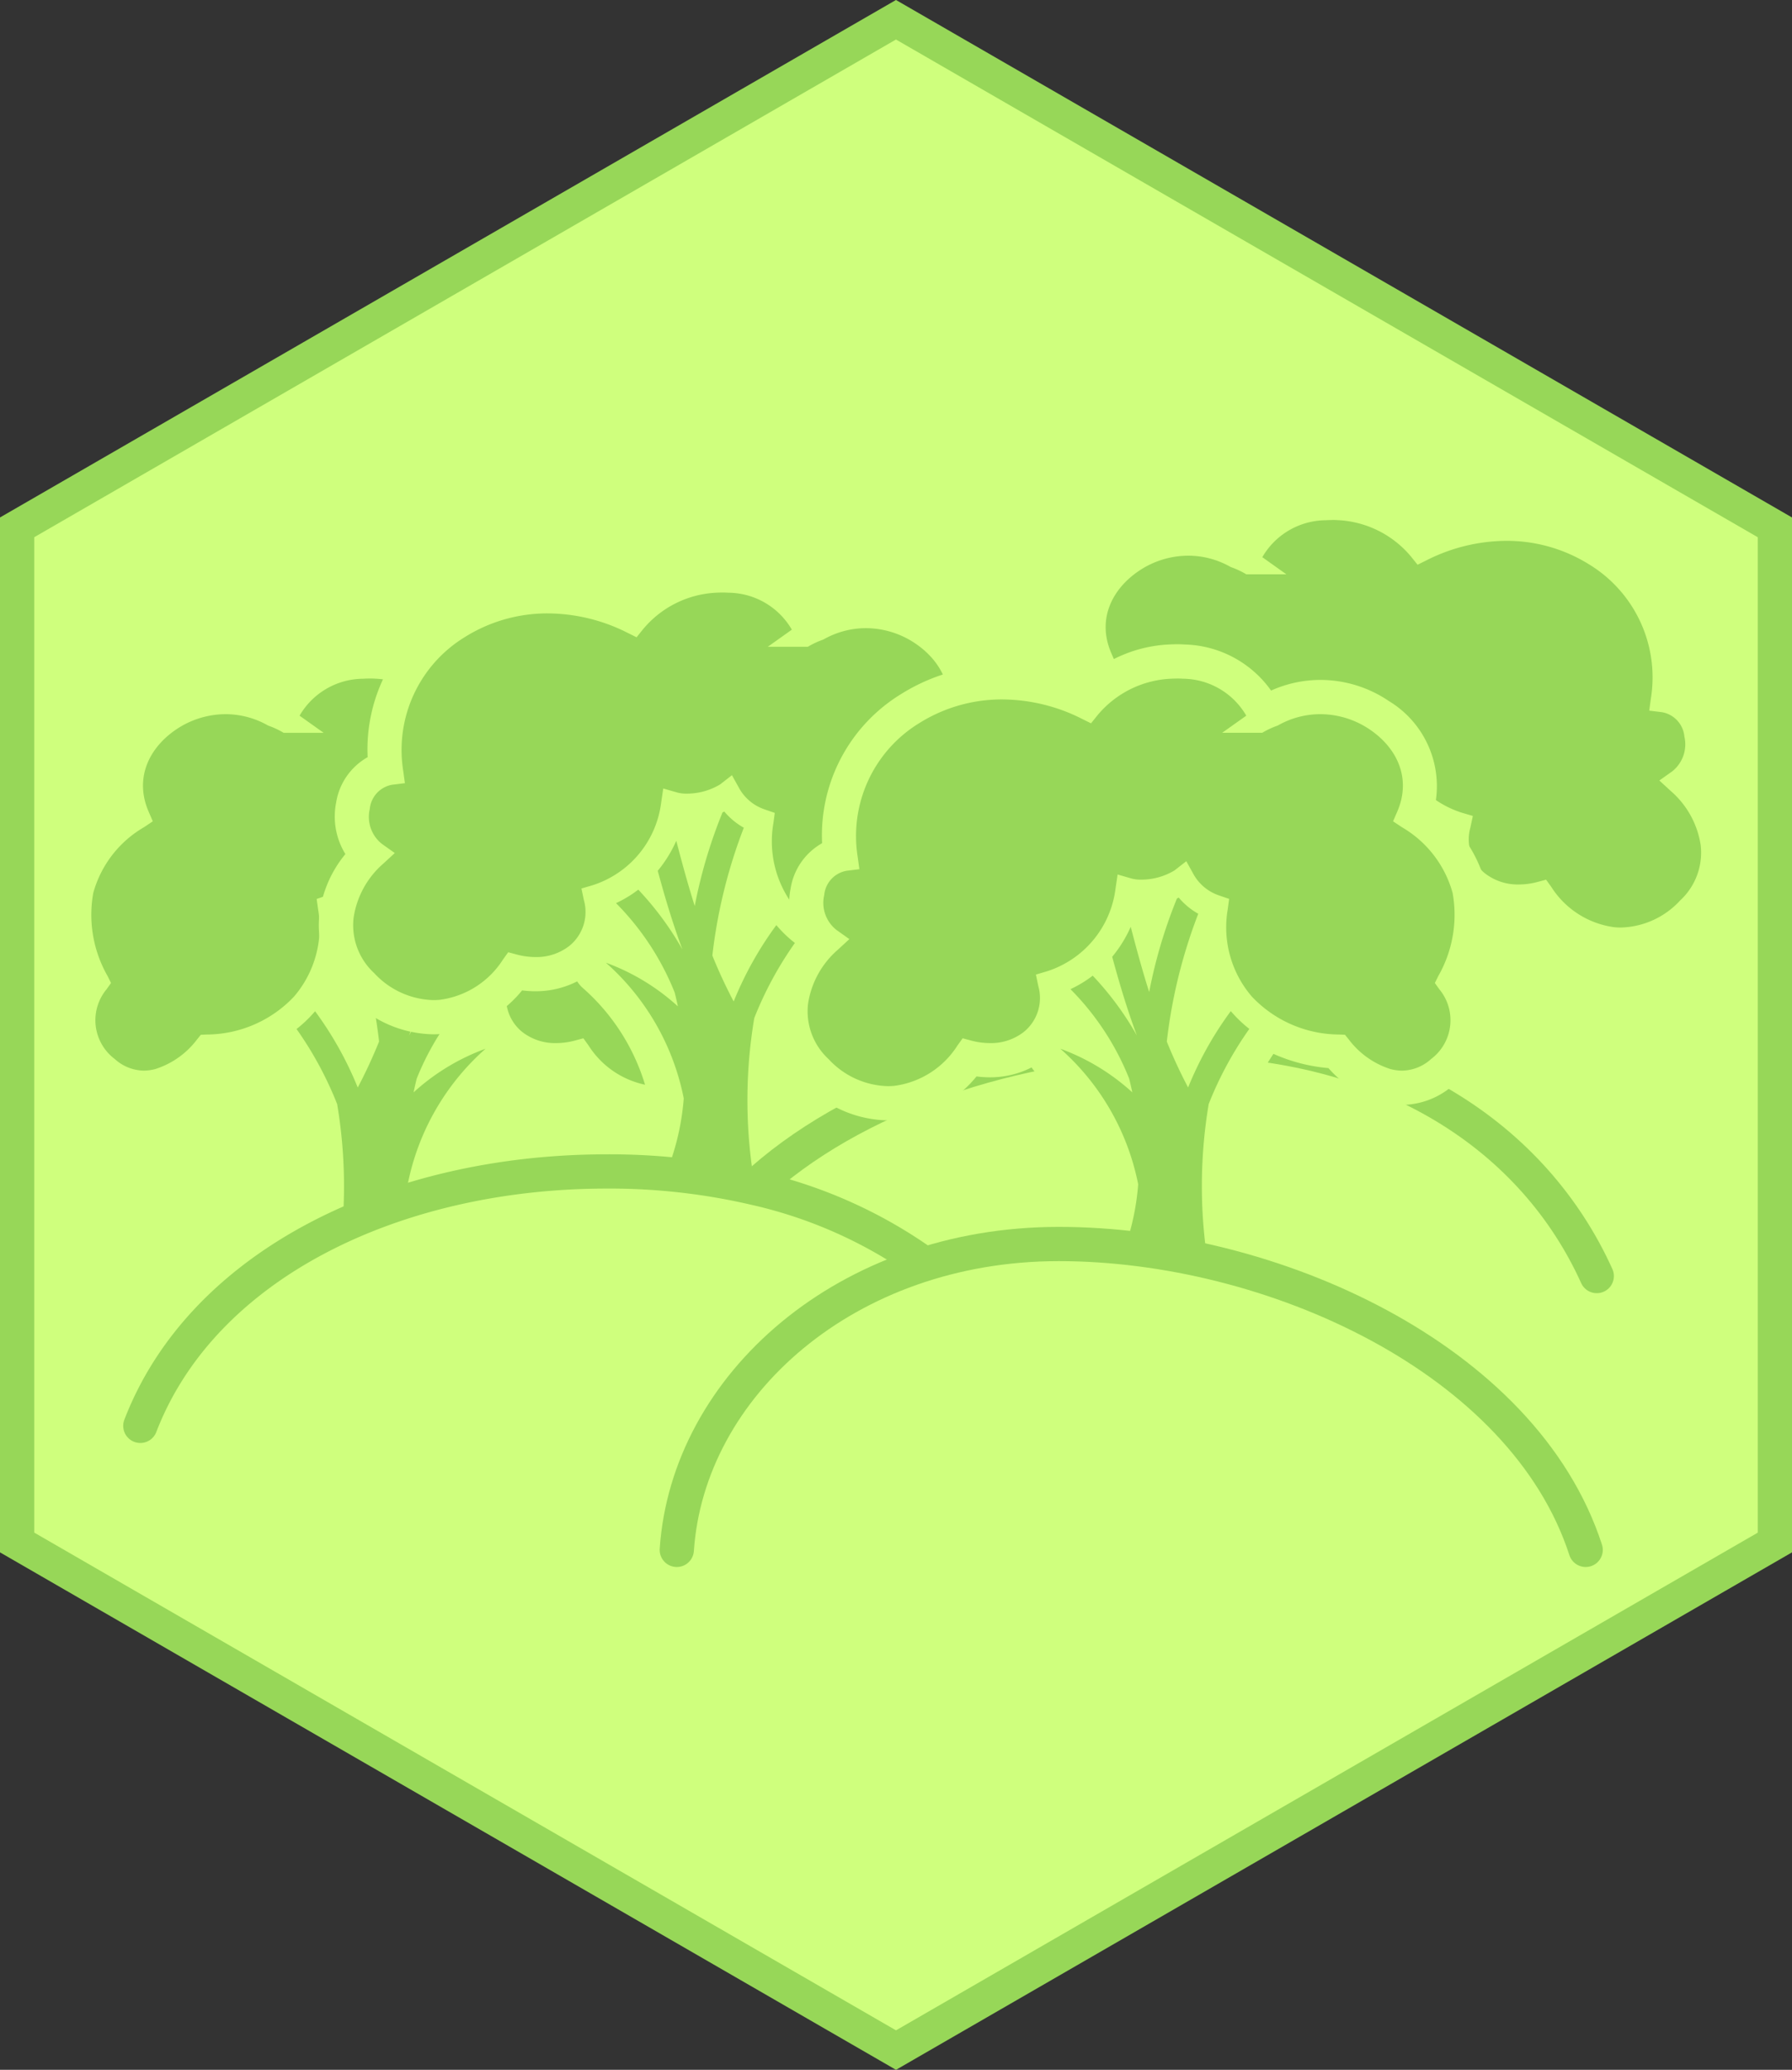 <svg xmlns="http://www.w3.org/2000/svg" viewBox="0 0 148.386 171.342"><rect x="0" y="0" width="148.386" height="171.342" fill="#333333" stroke="none"/><defs><style>.cls-1,.cls-3{fill:#cfff7d;}.cls-2{fill:#97d758;}.cls-3{stroke:#97d758;stroke-linecap:round;stroke-linejoin:round;stroke-width:2.835px;}</style></defs><title>Plains-Hill-DeepForest</title><g id="Layer_2" data-name="Layer 2"><g id="Layer_1-2" data-name="Layer 1"><polygon class="cls-1" points="1.417 127.688 1.417 43.654 74.194 1.637 146.969 43.654 146.969 127.688 74.194 169.705 1.417 127.688"/><path class="cls-2" d="M74.193,3.273l71.359,41.2v82.4l-71.359,41.2L2.835,126.87v-82.4l71.358-41.2m0-3.273L0,42.836v85.67l74.193,42.836,74.193-42.836V42.836L74.193,0Z"/><path class="cls-2" d="M97.3,98.39a1.417,1.417,0,0,1-.59-2.706,48.041,48.041,0,0,1,9.405-3.359,39.493,39.493,0,0,0,.155-13.645,28.2,28.2,0,0,0-3.124-5.767,1.408,1.408,0,0,1-.281-.717,12.393,12.393,0,0,1-5.824,1.729,8.3,8.3,0,0,1-4.124,2.829,5.332,5.332,0,0,1-1.307.17,5.033,5.033,0,0,1-3.3-1.293,5.378,5.378,0,0,1-1.044-7.51,11.5,11.5,0,0,1-1.207-7.643A10.287,10.287,0,0,1,90.6,54.344c-1.17-3.049-.048-6.263,2.913-8.259a8.685,8.685,0,0,1,4.876-1.5,8.46,8.46,0,0,1,4.149,1.084c.361.153.487.2.533.22l.049.019a1.433,1.433,0,0,1,.15-.449,7.515,7.515,0,0,1,6.408-3.808c.189-.011.375-.019.562-.02h.07c.191,0,.341,0,.492.01a9.789,9.789,0,0,1,6.966,3.338,16.038,16.038,0,0,1,6.945-1.618,14.248,14.248,0,0,1,7.62,2.164,12.354,12.354,0,0,1,5.821,12.1,3.7,3.7,0,0,1,2.71,3.087,4.33,4.33,0,0,1-1.242,4.036,8.632,8.632,0,0,1,2.609,5.068,6.763,6.763,0,0,1-2.107,5.733,8.29,8.29,0,0,1-5.908,2.66q-.33,0-.658-.03a8.522,8.522,0,0,1-6.123-3.733,7.424,7.424,0,0,1-1.682.2,5.868,5.868,0,0,1-3.725-1.261,4.826,4.826,0,0,1-1.81-3.771,1.376,1.376,0,0,1-.122.143,22.2,22.2,0,0,0-2.848,3.583c.666-.335,1.38-.653,2.15-.96a1.417,1.417,0,0,1,1.51,2.335,18.835,18.835,0,0,0-6,10.3,19.167,19.167,0,0,0,2.122,7.25,44.511,44.511,0,0,1,9.488,3.429,1.417,1.417,0,0,1-.6,2.7Zm8.691-29.216a1.417,1.417,0,0,1,.935.532,24.468,24.468,0,0,1,2.434,3.892q.15-.343.3-.692a42.039,42.039,0,0,0-2.084-8.86A9.892,9.892,0,0,1,105.989,69.174Zm5.67-8.249c.354.87.677,1.756.973,2.666.03-.119.061-.235.09-.347a1.419,1.419,0,0,1,1.258-1.057c.039,0,.077,0,.115,0a1.4,1.4,0,0,1,.194.013,10,10,0,0,1-.279-1.141,4.688,4.688,0,0,1-.764.058A7.442,7.442,0,0,1,111.659,60.925Z"/><path class="cls-1" d="M110.314,43.045c.14,0,.281,0,.421.011a8.4,8.4,0,0,1,6.113,3.03l.534.664.76-.378a14.75,14.75,0,0,1,6.574-1.6,12.852,12.852,0,0,1,6.864,1.946,10.95,10.95,0,0,1,5.129,11.048l-.145,1.06,1.061.131a2.25,2.25,0,0,1,1.849,2.012,2.849,2.849,0,0,1-1.008,2.885l-1.064.756.962.884a7.377,7.377,0,0,1,2.46,4.472,5.379,5.379,0,0,1-1.7,4.575,6.9,6.9,0,0,1-4.9,2.241c-.177,0-.355-.008-.531-.024a7.325,7.325,0,0,1-5.243-3.345l-.428-.594-.7.188a6.082,6.082,0,0,1-1.557.211,4.42,4.42,0,0,1-2.827-.94,3.612,3.612,0,0,1-1.181-3.779l.2-.954-.933-.276a8.254,8.254,0,0,1-5.664-6.8l-.177-1.2-1.163.336a2.818,2.818,0,0,1-.763.09,5.319,5.319,0,0,1-2.786-.765l-.976-.76-.6,1.082a3.814,3.814,0,0,1-2.129,1.756l-.82.283.117.859a8.789,8.789,0,0,1-2.005,7.23,10,10,0,0,1-7.237,3.136l-.47.021-.3.368a6.978,6.978,0,0,1-3.475,2.474,3.881,3.881,0,0,1-.96.127,3.655,3.655,0,0,1-2.4-.965,4.015,4.015,0,0,1-.675-5.773l.367-.516-.279-.569A10.217,10.217,0,0,1,87.435,60.8a9.088,9.088,0,0,1,4.2-5.445l.732-.487-.35-.81c-1.186-2.748.022-5.268,2.291-6.8A7.335,7.335,0,0,1,98.391,46a7.1,7.1,0,0,1,3.524.942,7.055,7.055,0,0,1,1.287.6h3.316l-1.994-1.418a6.128,6.128,0,0,1,5.246-3.058c.16-.01.32-.016.481-.017h.063m-.2,18.137h0m0,0h0l.149.071a41.112,41.112,0,0,1,2.3,7.746c.564-1.785,1.056-3.585,1.527-5.4a10.6,10.6,0,0,0,1.534,2.482c-.586,2.169-1.234,4.345-2.043,6.515a25.326,25.326,0,0,1,3.655-4.952,9.918,9.918,0,0,0,1.842,1.117,22.178,22.178,0,0,0-4.857,7.4c-.093.376-.182.756-.262,1.142a18.017,18.017,0,0,1,5.961-3.613,20.225,20.225,0,0,0-6.449,11.231,20.535,20.535,0,0,0,2.631,8.6,41.683,41.683,0,0,1,9.807,3.454H97.3a44.193,44.193,0,0,1,10.022-3.45,40.947,40.947,0,0,0,.315-15.252,29.693,29.693,0,0,0-3.362-6.215,10.36,10.36,0,0,0,1.357-1.272c.06-.068.12-.137.177-.205a28.961,28.961,0,0,1,3.529,6.307l.017-.008a41.562,41.562,0,0,0,1.754-3.782A42.874,42.874,0,0,0,108.5,62.514a5.849,5.849,0,0,0,1.612-1.332m.2-20.972h-.086c-.218,0-.429.01-.639.023a9.05,9.05,0,0,0-7.122,3.813,9.961,9.961,0,0,0-4.076-.882,10.107,10.107,0,0,0-5.669,1.745,8.23,8.23,0,0,0-3.772,8.9,11.374,11.374,0,0,0-4.276,6.352,12.471,12.471,0,0,0,.989,7.875A6.745,6.745,0,0,0,87.4,76.72a6.483,6.483,0,0,0,4.209,1.621,6.738,6.738,0,0,0,1.655-.214A9.4,9.4,0,0,0,97.719,75.3a14.07,14.07,0,0,0,4.548-1.181,28.229,28.229,0,0,1,2.633,4.974,37.994,37.994,0,0,1-.024,12.077A52.123,52.123,0,0,0,96.118,94.4a2.835,2.835,0,0,0,1.18,5.412h28.615a2.835,2.835,0,0,0,1.208-5.4,47.673,47.673,0,0,0-9.129-3.381A17.886,17.886,0,0,1,116.34,85.1a17.338,17.338,0,0,1,5.556-9.374,2.851,2.851,0,0,0,.4-.487,7.536,7.536,0,0,0,3.458.818,8.557,8.557,0,0,0,1.1-.073,9.88,9.88,0,0,0,6.575,3.6c.26.023.524.035.785.035a9.673,9.673,0,0,0,6.914-3.078,8.223,8.223,0,0,0,2.509-6.894,9.713,9.713,0,0,0-2.149-4.948,5.914,5.914,0,0,0,.766-4.26,5.261,5.261,0,0,0-2.609-3.765,13.7,13.7,0,0,0-6.557-12.35,15.674,15.674,0,0,0-8.376-2.384,17.258,17.258,0,0,0-6.608,1.335,11.285,11.285,0,0,0-7.229-3.051c-.189-.01-.377-.015-.565-.015Zm-.2,23.806h0Z"/><path class="cls-2" d="M17.581,111.513a1.418,1.418,0,0,1-.59-2.706,48.041,48.041,0,0,1,9.405-3.359A39.463,39.463,0,0,0,26.551,91.8a28.129,28.129,0,0,0-3.124-5.768,1.418,1.418,0,0,1-.282-.718,12.367,12.367,0,0,1-5.822,1.729,8.3,8.3,0,0,1-4.124,2.83,5.393,5.393,0,0,1-1.307.17,5.035,5.035,0,0,1-3.3-1.293,5.379,5.379,0,0,1-1.045-7.51A11.5,11.5,0,0,1,6.338,73.6a10.286,10.286,0,0,1,4.548-6.135c-1.172-3.047-.05-6.262,2.912-8.258a8.687,8.687,0,0,1,4.876-1.5,8.457,8.457,0,0,1,4.149,1.084c.361.153.487.2.534.22l.049.019a1.405,1.405,0,0,1,.149-.449,7.519,7.519,0,0,1,6.408-3.808c.184-.012.372-.019.563-.02H30.6c.191,0,.341,0,.492.011A9.785,9.785,0,0,1,38.053,58.1,16.047,16.047,0,0,1,45,56.481a14.239,14.239,0,0,1,7.62,2.166,12.355,12.355,0,0,1,5.821,12.1,3.7,3.7,0,0,1,2.71,3.088,4.329,4.329,0,0,1-1.243,4.035,8.632,8.632,0,0,1,2.609,5.068,6.763,6.763,0,0,1-2.107,5.733,8.29,8.29,0,0,1-5.908,2.66q-.33,0-.658-.03a8.524,8.524,0,0,1-6.123-3.733,7.419,7.419,0,0,1-1.682.2A5.869,5.869,0,0,1,42.313,86.5,4.829,4.829,0,0,1,40.5,82.73a1.376,1.376,0,0,1-.122.143,22.265,22.265,0,0,0-2.849,3.583c.667-.335,1.381-.653,2.151-.96a1.418,1.418,0,0,1,1.511,2.335,18.823,18.823,0,0,0-6,10.3,19.184,19.184,0,0,0,2.121,7.25,44.511,44.511,0,0,1,9.488,3.429,1.417,1.417,0,0,1-.6,2.7ZM26.272,82.3a1.417,1.417,0,0,1,.935.532,24.468,24.468,0,0,1,2.434,3.892c.1-.229.2-.459.3-.692a41.977,41.977,0,0,0-2.084-8.86A9.892,9.892,0,0,1,26.272,82.3Zm5.671-8.249q.529,1.305.972,2.666c.031-.118.061-.235.09-.347a1.419,1.419,0,0,1,1.258-1.057c.039,0,.077,0,.115,0a1.4,1.4,0,0,1,.2.013,10.269,10.269,0,0,1-.28-1.141,4.684,4.684,0,0,1-.763.058A7.428,7.428,0,0,1,31.943,74.048Z"/><path class="cls-1" d="M30.6,56.168c.141,0,.282,0,.423.011a8.4,8.4,0,0,1,6.113,3.029l.534.665.76-.378A14.75,14.75,0,0,1,45,57.9a12.852,12.852,0,0,1,6.864,1.946,10.95,10.95,0,0,1,5.129,11.048l-.145,1.06,1.061.131A2.249,2.249,0,0,1,59.757,74.1a2.846,2.846,0,0,1-1.007,2.885l-1.065.756.962.884a7.379,7.379,0,0,1,2.461,4.472,5.382,5.382,0,0,1-1.7,4.575,6.9,6.9,0,0,1-4.9,2.241c-.177,0-.354-.009-.531-.024a7.325,7.325,0,0,1-5.243-3.345l-.428-.594-.7.188a6.077,6.077,0,0,1-1.557.211,4.42,4.42,0,0,1-2.827-.94,3.612,3.612,0,0,1-1.181-3.779l.2-.954L41.3,80.4a8.254,8.254,0,0,1-5.664-6.805l-.176-1.2-1.163.336a2.825,2.825,0,0,1-.764.09,5.322,5.322,0,0,1-2.786-.765l-.976-.76-.6,1.082a3.816,3.816,0,0,1-2.128,1.756l-.821.283.117.859a8.792,8.792,0,0,1-2,7.23A10.006,10.006,0,0,1,17.1,85.639l-.47.021-.3.368A6.974,6.974,0,0,1,12.851,88.5a3.875,3.875,0,0,1-.96.127A3.657,3.657,0,0,1,9.5,87.664a4.015,4.015,0,0,1-.675-5.773l.368-.516-.28-.569a10.223,10.223,0,0,1-1.191-6.883,9.094,9.094,0,0,1,4.2-5.445l.731-.488-.349-.809c-1.186-2.748.021-5.268,2.29-6.8a7.335,7.335,0,0,1,4.084-1.26,7.1,7.1,0,0,1,3.524.942,7.055,7.055,0,0,1,1.287.6H26.8l-1.994-1.418a6.13,6.13,0,0,1,5.247-3.058c.159-.01.32-.016.48-.017H30.6m-.2,18.137h0m0,0h0l.149.071a41.112,41.112,0,0,1,2.3,7.746c.564-1.785,1.056-3.585,1.527-5.4a10.566,10.566,0,0,0,1.535,2.482c-.587,2.169-1.234,4.345-2.044,6.515a25.332,25.332,0,0,1,3.656-4.952,9.853,9.853,0,0,0,1.842,1.117,22.166,22.166,0,0,0-4.858,7.4c-.093.376-.182.756-.261,1.142a17.986,17.986,0,0,1,5.96-3.613,20.218,20.218,0,0,0-6.448,11.231,20.533,20.533,0,0,0,2.63,8.6A41.667,41.667,0,0,1,46.2,110.1H17.581a44.133,44.133,0,0,1,10.023-3.45,40.968,40.968,0,0,0,.314-15.252,29.647,29.647,0,0,0-3.362-6.215,10.432,10.432,0,0,0,1.358-1.272l.177-.2a28.958,28.958,0,0,1,3.528,6.307L29.637,90c.658-1.251,1.238-2.511,1.753-3.782a42.829,42.829,0,0,0-2.606-10.582A5.834,5.834,0,0,0,30.4,74.305m.2-20.972h-.083c-.219,0-.43.01-.639.023A9.051,9.051,0,0,0,22.75,57.17a9.957,9.957,0,0,0-4.076-.882,10.107,10.107,0,0,0-5.669,1.745,8.231,8.231,0,0,0-3.772,8.895A11.371,11.371,0,0,0,4.957,73.28a12.478,12.478,0,0,0,.989,7.875,6.745,6.745,0,0,0,1.736,8.688,6.485,6.485,0,0,0,4.209,1.621,6.738,6.738,0,0,0,1.655-.214A9.411,9.411,0,0,0,18,88.418a14.071,14.071,0,0,0,4.547-1.181,28.194,28.194,0,0,1,2.633,4.974,37.994,37.994,0,0,1-.024,12.077,52.1,52.1,0,0,0-8.757,3.23,2.835,2.835,0,0,0,1.179,5.413H46.2a2.835,2.835,0,0,0,1.208-5.4,47.624,47.624,0,0,0-9.129-3.381,17.91,17.91,0,0,1-1.652-5.928,17.338,17.338,0,0,1,5.556-9.374,2.851,2.851,0,0,0,.4-.487,7.539,7.539,0,0,0,3.458.818,8.572,8.572,0,0,0,1.1-.073,9.875,9.875,0,0,0,6.574,3.6c.26.023.524.035.785.035a9.673,9.673,0,0,0,6.914-3.078,8.22,8.22,0,0,0,2.509-6.894,9.713,9.713,0,0,0-2.149-4.948,5.91,5.91,0,0,0,.766-4.26A5.256,5.256,0,0,0,59.932,69.8a13.7,13.7,0,0,0-6.557-12.351A15.679,15.679,0,0,0,45,55.064,17.262,17.262,0,0,0,38.391,56.4a11.285,11.285,0,0,0-7.229-3.051c-.19-.01-.378-.015-.567-.015Zm-.2,23.806h0Z"/><path class="cls-2" d="M44.18,104.394a1.417,1.417,0,0,1-.6-2.7,44.64,44.64,0,0,1,9.489-3.43,19.2,19.2,0,0,0,2.122-7.25,18.84,18.84,0,0,0-6-10.3,1.418,1.418,0,0,1,.986-2.436,1.4,1.4,0,0,1,.525.1c.769.306,1.483.625,2.149.96a22.21,22.21,0,0,0-2.849-3.583,1.355,1.355,0,0,1-.121-.142,4.83,4.83,0,0,1-1.811,3.771,5.867,5.867,0,0,1-3.725,1.26,7.409,7.409,0,0,1-1.681-.2,8.522,8.522,0,0,1-6.124,3.733c-.218.02-.438.03-.658.03a8.3,8.3,0,0,1-5.908-2.659,6.766,6.766,0,0,1-2.106-5.734,8.644,8.644,0,0,1,2.608-5.068,4.33,4.33,0,0,1-1.242-4.035,3.7,3.7,0,0,1,2.71-3.088,12.354,12.354,0,0,1,5.821-12.1,14.243,14.243,0,0,1,7.619-2.165,16.045,16.045,0,0,1,6.947,1.619,9.785,9.785,0,0,1,6.962-3.337q.257-.012.507-.012c.254,0,.442.008.625.021a7.517,7.517,0,0,1,6.4,3.808,1.4,1.4,0,0,1,.148.446l.064-.021c.032-.012.157-.061.519-.215A8.46,8.46,0,0,1,71.7,50.587a8.685,8.685,0,0,1,4.876,1.5c2.962,2,4.084,5.211,2.913,8.258a10.3,10.3,0,0,1,4.548,6.134,11.522,11.522,0,0,1-1.208,7.645,5.377,5.377,0,0,1-1.043,7.509,5.044,5.044,0,0,1-3.3,1.293,5.387,5.387,0,0,1-1.307-.17,8.316,8.316,0,0,1-4.125-2.83A12.378,12.378,0,0,1,67.231,78.2a1.419,1.419,0,0,1-.283.718,27.549,27.549,0,0,0-3.124,5.767,39.469,39.469,0,0,0,.156,13.645,48.058,48.058,0,0,1,9.4,3.359,1.417,1.417,0,0,1-.59,2.706ZM60.735,79.6a24.381,24.381,0,0,1,2.433-3.891,1.417,1.417,0,0,1,.937-.532,9.88,9.88,0,0,1-1.58-5.129A41.909,41.909,0,0,0,60.44,78.91C60.536,79.142,60.635,79.373,60.735,79.6Zm-4.622-11.41a1.419,1.419,0,0,1,1.257,1.057c.03.112.06.228.09.347.3-.91.619-1.8.973-2.666a7.435,7.435,0,0,1-1.587.188,4.693,4.693,0,0,1-.764-.059A10.014,10.014,0,0,1,55.8,68.2,1.4,1.4,0,0,1,56,68.187C56.035,68.187,56.073,68.188,56.113,68.191Z"/><path class="cls-1" d="M59.78,49.049h.061c.161,0,.322.007.481.017a6.128,6.128,0,0,1,5.246,3.058l-1.994,1.418H66.89a7.153,7.153,0,0,1,1.287-.6A7.114,7.114,0,0,1,71.7,52a7.338,7.338,0,0,1,4.083,1.26c2.27,1.531,3.477,4.051,2.291,6.8l-.35.809.732.488a9.1,9.1,0,0,1,4.2,5.444,10.225,10.225,0,0,1-1.191,6.884l-.28.569.368.516a4.016,4.016,0,0,1-.675,5.773,3.657,3.657,0,0,1-2.395.965,3.868,3.868,0,0,1-.96-.127,6.976,6.976,0,0,1-3.476-2.474l-.3-.368-.47-.021a10.006,10.006,0,0,1-7.237-3.136,8.788,8.788,0,0,1-2-7.23l.116-.859-.82-.283a3.813,3.813,0,0,1-2.128-1.757l-.6-1.082-.975.761a5.326,5.326,0,0,1-2.787.765,2.818,2.818,0,0,1-.763-.09l-1.163-.336-.177,1.2a8.251,8.251,0,0,1-5.663,6.806l-.933.275.2.955a3.616,3.616,0,0,1-1.181,3.779,4.421,4.421,0,0,1-2.828.94,6.075,6.075,0,0,1-1.556-.211l-.7-.188-.427.594a7.32,7.32,0,0,1-5.243,3.344c-.177.016-.354.024-.532.024a6.9,6.9,0,0,1-4.9-2.24,5.382,5.382,0,0,1-1.7-4.575A7.374,7.374,0,0,1,31.729,71.5l.961-.884-1.064-.757a2.845,2.845,0,0,1-1.007-2.884,2.249,2.249,0,0,1,1.849-2.012l1.06-.131-.145-1.06a10.95,10.95,0,0,1,5.13-11.048,12.849,12.849,0,0,1,6.864-1.946,14.753,14.753,0,0,1,6.574,1.6l.76.378.534-.665a8.4,8.4,0,0,1,6.112-3.029c.142-.008.283-.011.423-.011m.2,18.136a5.835,5.835,0,0,0,1.612,1.333A42.828,42.828,0,0,0,58.986,79.1a41.676,41.676,0,0,0,1.753,3.782l.018.007a28.963,28.963,0,0,1,3.528-6.307c.058.069.117.138.177.205A10.309,10.309,0,0,0,65.82,78.06a29.625,29.625,0,0,0-3.363,6.215,40.968,40.968,0,0,0,.315,15.252,44.084,44.084,0,0,1,10.023,3.45H44.18a41.652,41.652,0,0,1,9.807-3.454,20.533,20.533,0,0,0,2.63-8.6,20.223,20.223,0,0,0-6.448-11.231,18.006,18.006,0,0,1,5.96,3.613c-.079-.386-.168-.766-.261-1.142a22.2,22.2,0,0,0-4.858-7.4,9.833,9.833,0,0,0,1.842-1.117A25.308,25.308,0,0,1,56.508,78.6c-.81-2.17-1.458-4.347-2.044-6.515A10.566,10.566,0,0,0,56,69.6c.471,1.813.962,3.614,1.527,5.4a41.016,41.016,0,0,1,2.3-7.746l.148-.071h0m-.2-20.971c-.188,0-.377.005-.566.014a11.291,11.291,0,0,0-7.23,3.052,17.238,17.238,0,0,0-6.607-1.335A15.661,15.661,0,0,0,37,50.328a13.7,13.7,0,0,0-6.557,12.351,5.261,5.261,0,0,0-2.61,3.765A5.915,5.915,0,0,0,28.6,70.7a9.713,9.713,0,0,0-2.149,4.949,8.217,8.217,0,0,0,2.509,6.893,9.669,9.669,0,0,0,6.913,3.078c.261,0,.526-.012.786-.035a9.882,9.882,0,0,0,6.574-3.6,8.566,8.566,0,0,0,1.1.072,7.555,7.555,0,0,0,3.459-.817,2.761,2.761,0,0,0,.4.487A17.338,17.338,0,0,1,53.753,91.1,17.941,17.941,0,0,1,52.1,97.032a47.655,47.655,0,0,0-9.13,3.381,2.835,2.835,0,0,0,1.209,5.4H72.8a2.835,2.835,0,0,0,1.179-5.413,52.1,52.1,0,0,0-8.757-3.23,37.936,37.936,0,0,1-.024-12.077,28.194,28.194,0,0,1,2.633-4.974A14.083,14.083,0,0,0,72.373,81.3a9.4,9.4,0,0,0,4.457,2.832,6.738,6.738,0,0,0,1.655.214,6.485,6.485,0,0,0,4.209-1.621,6.744,6.744,0,0,0,1.736-8.687,12.482,12.482,0,0,0,.989-7.876,11.371,11.371,0,0,0-4.276-6.352,8.233,8.233,0,0,0-3.773-8.9A10.108,10.108,0,0,0,71.7,49.169a9.965,9.965,0,0,0-4.077.882A9.05,9.05,0,0,0,60.5,46.238q-.306-.019-.613-.023Z"/><path class="cls-3" d="M62.4,98.323c7.95-7.44,21.67-12.31,35.19-12.31,17.58,0,29.48,8.23,34.63,19.62"/><path class="cls-3" d="M76.57,104.643a38.746,38.746,0,0,0-14.17-6.32,53.089,53.089,0,0,0-12.15-1.35c-17.58,0-33.48,7.68-38.63,21.06"/><path class="cls-2" d="M81.81,111.513a1.417,1.417,0,0,1-.605-2.7,44.556,44.556,0,0,1,9.489-3.429,19.216,19.216,0,0,0,2.122-7.25,18.84,18.84,0,0,0-6-10.3,1.417,1.417,0,0,1,1.51-2.335c.77.307,1.484.625,2.15.96a22.21,22.21,0,0,0-2.849-3.583,1.355,1.355,0,0,1-.121-.142A4.83,4.83,0,0,1,85.692,86.5a5.87,5.87,0,0,1-3.725,1.261,7.411,7.411,0,0,1-1.681-.2A8.52,8.52,0,0,1,74.163,91.3c-.218.02-.438.03-.658.03A8.293,8.293,0,0,1,67.6,88.667a6.762,6.762,0,0,1-2.106-5.734A8.639,8.639,0,0,1,68.1,77.865a4.33,4.33,0,0,1-1.242-4.035,3.7,3.7,0,0,1,2.711-3.088,12.352,12.352,0,0,1,5.82-12.1,14.243,14.243,0,0,1,7.619-2.165A16.04,16.04,0,0,1,89.952,58.1a9.789,9.789,0,0,1,6.963-3.337c.171-.008.34-.012.508-.012.252,0,.44.009.625.021a7.515,7.515,0,0,1,6.4,3.808,1.4,1.4,0,0,1,.149.446l.064-.021c.032-.012.157-.061.519-.215a8.46,8.46,0,0,1,4.149-1.084,8.685,8.685,0,0,1,4.876,1.5c2.962,2,4.084,5.211,2.913,8.259a10.288,10.288,0,0,1,4.549,6.134,11.514,11.514,0,0,1-1.209,7.644,5.378,5.378,0,0,1-1.043,7.509,5.044,5.044,0,0,1-3.3,1.293,5.387,5.387,0,0,1-1.307-.17,8.3,8.3,0,0,1-4.125-2.83,12.366,12.366,0,0,1-5.821-1.729,1.419,1.419,0,0,1-.283.718,27.533,27.533,0,0,0-3.124,5.768,39.464,39.464,0,0,0,.156,13.644,48.11,48.11,0,0,1,9.405,3.359,1.417,1.417,0,0,1-.59,2.706ZM98.365,86.721A24.328,24.328,0,0,1,100.8,82.83a1.416,1.416,0,0,1,.937-.533,9.88,9.88,0,0,1-1.58-5.129,41.909,41.909,0,0,0-2.085,8.861C98.166,86.262,98.265,86.492,98.365,86.721ZM93.742,75.31A1.419,1.419,0,0,1,95,76.367c.03.113.06.229.091.348q.443-1.365.973-2.667a7.444,7.444,0,0,1-1.588.188,4.7,4.7,0,0,1-.764-.058,10.048,10.048,0,0,1-.279,1.141,1.4,1.4,0,0,1,.194-.013C93.665,75.306,93.7,75.307,93.742,75.31Z"/><path class="cls-1" d="M97.41,56.168h.061c.161,0,.322.007.481.017a6.128,6.128,0,0,1,5.246,3.058L101.2,60.662h3.316a7.087,7.087,0,0,1,1.287-.6,7.1,7.1,0,0,1,3.525-.942,7.33,7.33,0,0,1,4.083,1.26c2.27,1.53,3.477,4.05,2.291,6.8l-.35.809.732.488a9.094,9.094,0,0,1,4.2,5.445,10.223,10.223,0,0,1-1.191,6.883l-.28.569.368.516a4.016,4.016,0,0,1-.675,5.773,3.657,3.657,0,0,1-2.4.965,3.868,3.868,0,0,1-.96-.127,6.976,6.976,0,0,1-3.476-2.474l-.3-.368-.47-.021a10.006,10.006,0,0,1-7.237-3.136,8.788,8.788,0,0,1-2-7.23l.116-.859-.82-.283a3.816,3.816,0,0,1-2.128-1.756l-.6-1.082-.975.76a5.326,5.326,0,0,1-2.787.765,2.818,2.818,0,0,1-.763-.09l-1.163-.336-.177,1.2A8.251,8.251,0,0,1,86.71,80.4l-.933.276.2.954a3.616,3.616,0,0,1-1.181,3.779,4.421,4.421,0,0,1-2.828.94,6.075,6.075,0,0,1-1.556-.211l-.7-.188-.427.594a7.325,7.325,0,0,1-5.243,3.345c-.177.015-.354.024-.532.024a6.9,6.9,0,0,1-4.9-2.241,5.382,5.382,0,0,1-1.7-4.575,7.374,7.374,0,0,1,2.461-4.472l.961-.884-1.064-.756A2.846,2.846,0,0,1,68.249,74.1,2.249,2.249,0,0,1,70.1,72.084l1.06-.131-.145-1.06a10.95,10.95,0,0,1,5.13-11.048A12.849,12.849,0,0,1,83.007,57.9a14.753,14.753,0,0,1,6.574,1.6l.76.378.534-.665a8.4,8.4,0,0,1,6.112-3.029c.142-.007.283-.011.423-.011m.2,18.137a5.849,5.849,0,0,0,1.612,1.332,42.828,42.828,0,0,0-2.605,10.582A41.676,41.676,0,0,0,98.369,90l.018.008a28.916,28.916,0,0,1,3.528-6.307c.058.068.117.137.177.2a10.369,10.369,0,0,0,1.358,1.272,29.65,29.65,0,0,0-3.363,6.215,40.989,40.989,0,0,0,.315,15.252,44.133,44.133,0,0,1,10.023,3.45H81.81a41.652,41.652,0,0,1,9.807-3.454,20.533,20.533,0,0,0,2.63-8.6A20.223,20.223,0,0,0,87.8,86.813a18.006,18.006,0,0,1,5.96,3.613c-.079-.386-.168-.766-.261-1.142a22.181,22.181,0,0,0-4.858-7.4,9.886,9.886,0,0,0,1.842-1.117,25.332,25.332,0,0,1,3.656,4.952c-.81-2.17-1.458-4.346-2.044-6.515a10.566,10.566,0,0,0,1.535-2.482c.471,1.814.962,3.614,1.527,5.4a41.038,41.038,0,0,1,2.3-7.746l.148-.071h0m-.2-20.972c-.188,0-.377.005-.566.015a11.29,11.29,0,0,0-7.23,3.051,17.257,17.257,0,0,0-6.607-1.335,15.653,15.653,0,0,0-8.376,2.384A13.7,13.7,0,0,0,68.074,69.8a5.261,5.261,0,0,0-2.61,3.765,5.915,5.915,0,0,0,.767,4.26,9.713,9.713,0,0,0-2.149,4.949,8.217,8.217,0,0,0,2.509,6.893A9.669,9.669,0,0,0,73.5,92.743c.261,0,.526-.012.786-.035a9.878,9.878,0,0,0,6.574-3.6,8.568,8.568,0,0,0,1.1.073,7.543,7.543,0,0,0,3.459-.818,2.761,2.761,0,0,0,.4.487,17.338,17.338,0,0,1,5.556,9.374,17.934,17.934,0,0,1-1.652,5.928,47.655,47.655,0,0,0-9.13,3.381,2.835,2.835,0,0,0,1.209,5.4h28.615a2.835,2.835,0,0,0,1.179-5.413,52.191,52.191,0,0,0-8.757-3.23,37.936,37.936,0,0,1-.024-12.077,28.257,28.257,0,0,1,2.632-4.974A14.1,14.1,0,0,0,110,88.418a9.411,9.411,0,0,0,4.457,2.833,6.784,6.784,0,0,0,1.655.213,6.485,6.485,0,0,0,4.209-1.621,6.744,6.744,0,0,0,1.736-8.687,12.482,12.482,0,0,0,.989-7.876,11.371,11.371,0,0,0-4.276-6.352,8.233,8.233,0,0,0-3.773-8.9,10.108,10.108,0,0,0-5.668-1.744,9.965,9.965,0,0,0-4.077.882,9.05,9.05,0,0,0-7.121-3.813q-.306-.019-.613-.023Z"/><path class="cls-3" d="M56.041,128.3c.924-13.615,14.05-25.32,31.63-25.32s38.48,9.46,43.63,25.32"/></g></g></svg>